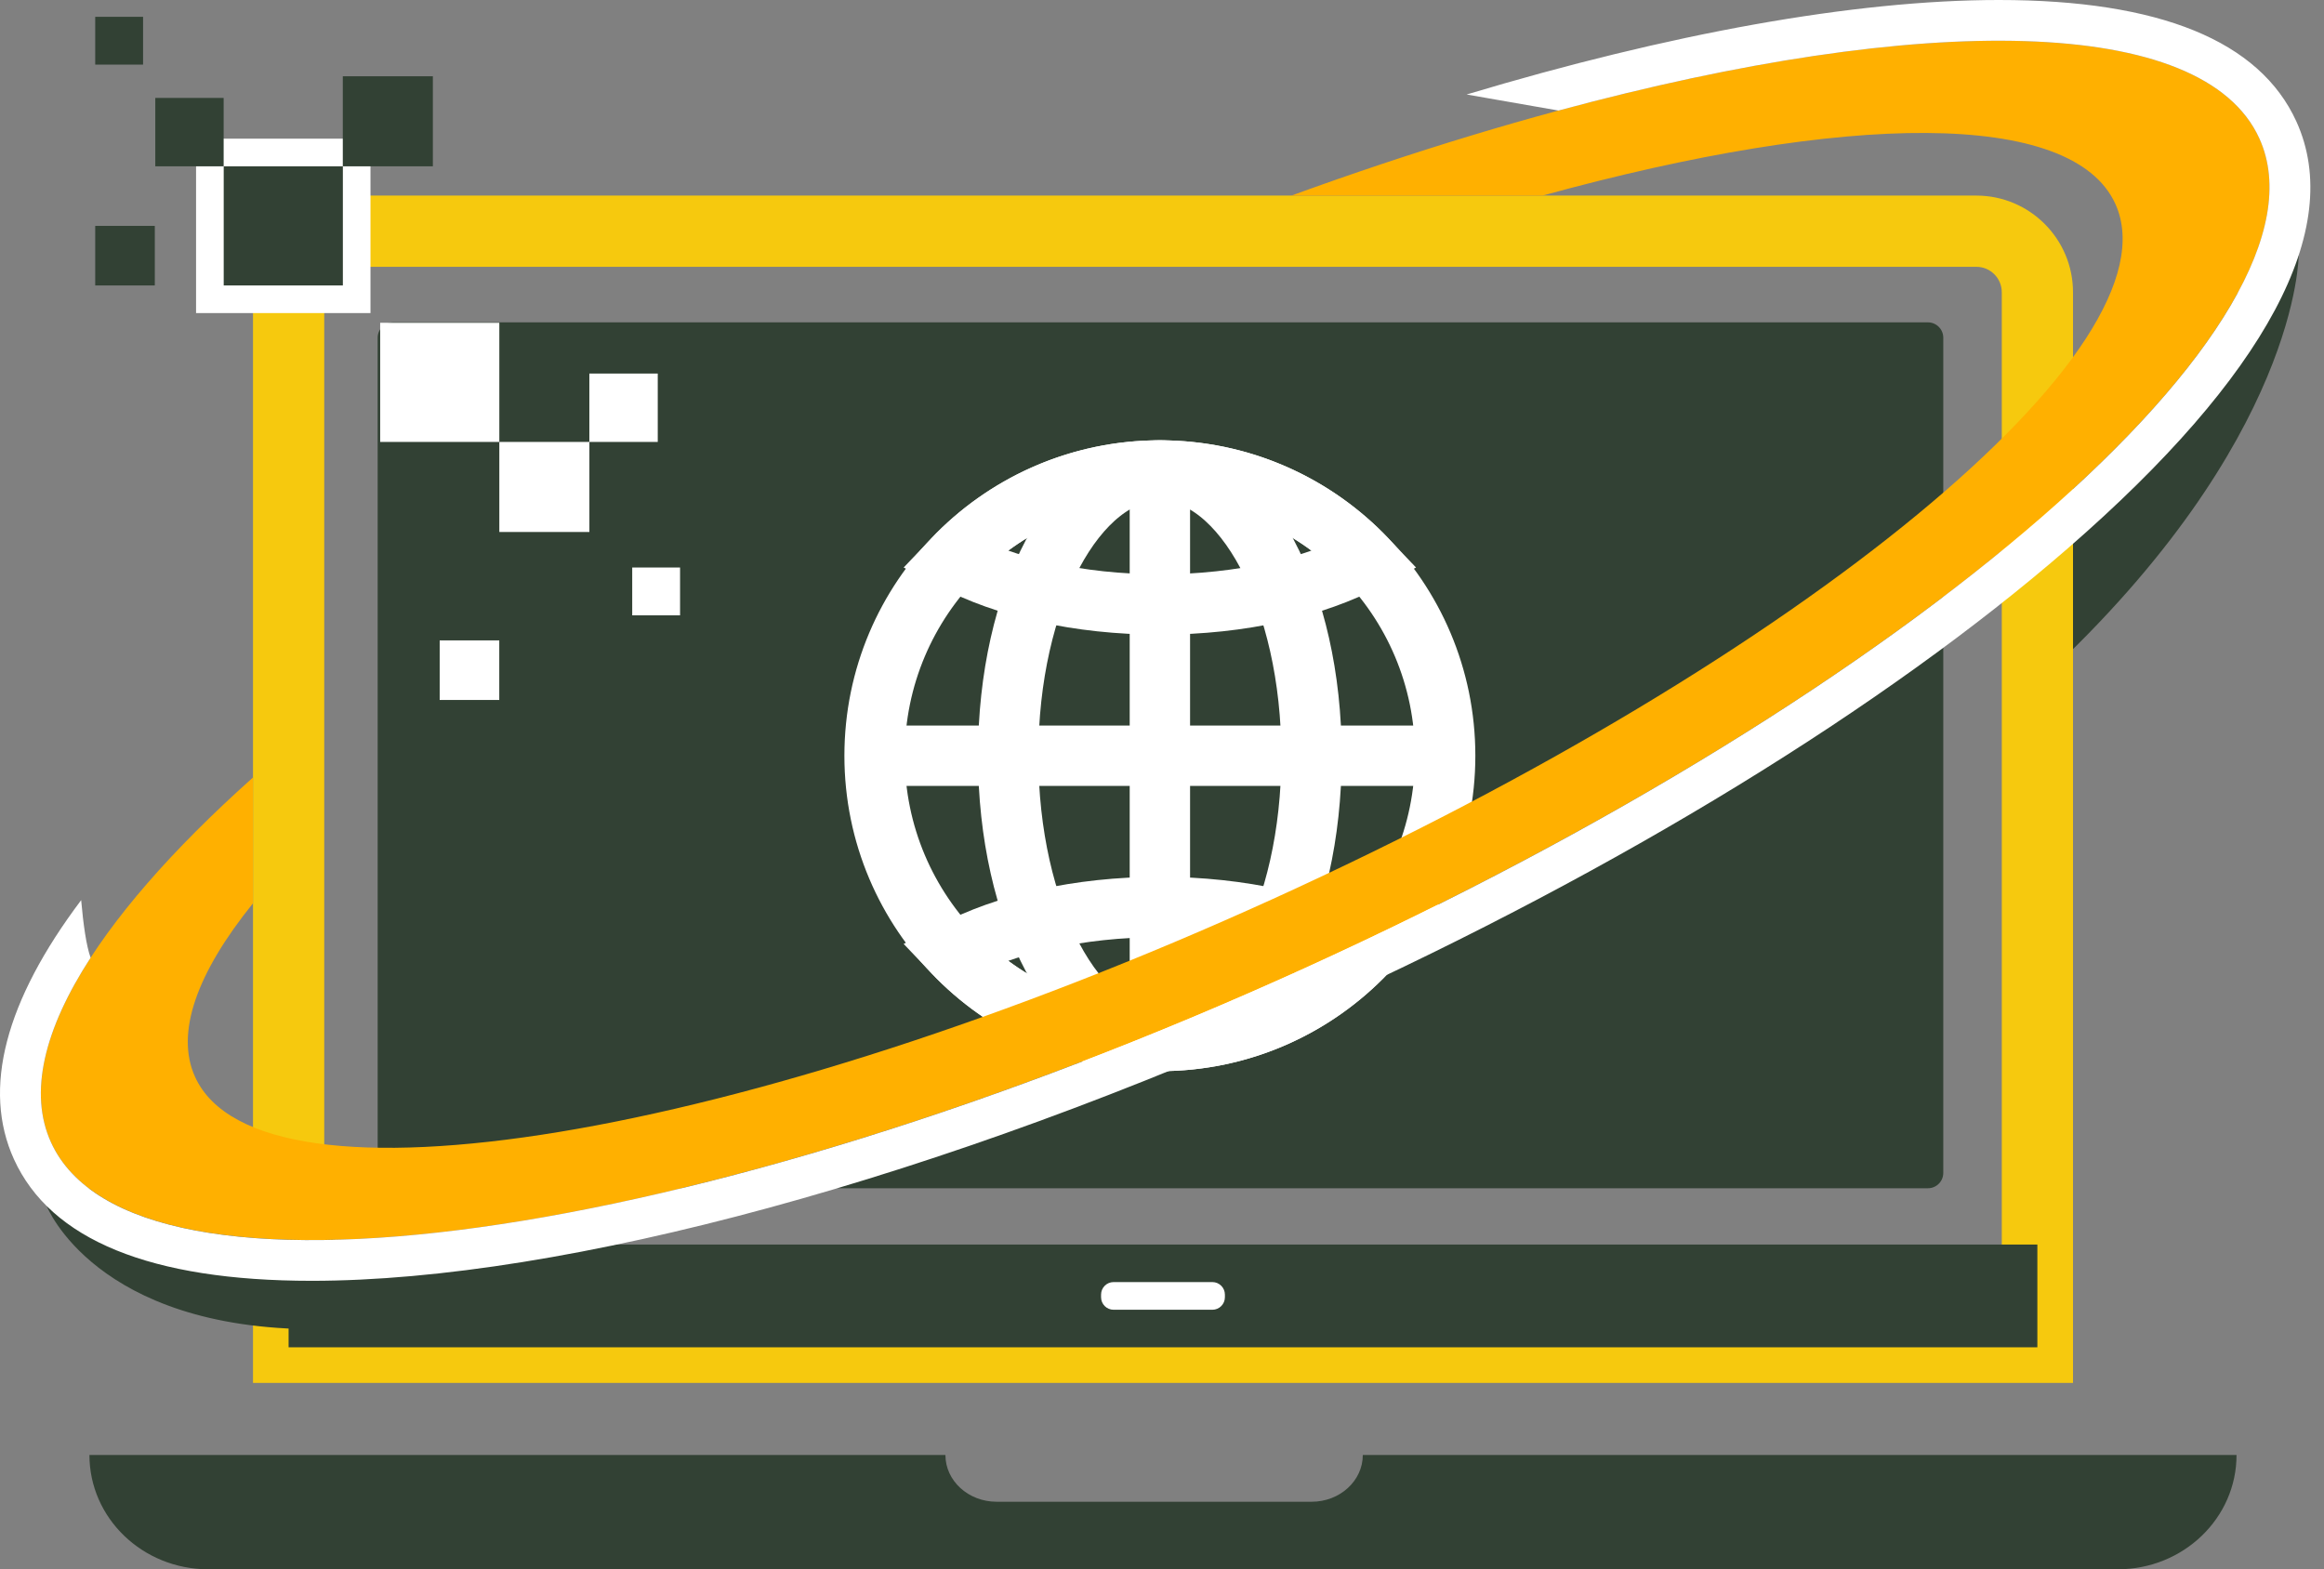 <svg width="77" height="52" viewBox="0 0 77 52" fill="none" xmlns="http://www.w3.org/2000/svg">
<rect x="0" y="0" width="77" height="52" fill="#808080" stroke="none"/>
<g id="Group">
<path id="Vector" d="M76.161 8.456C76.161 8.456 76.181 14.577 67.714 22.439V15.928L68.579 15.182L72.237 10.89L76.161 8.456Z" fill="#324134"/>
<g id="Group_2">
<g id="Group_3">
<g id="Group_4">
<g id="Group_5">
<g id="Group_6">
<path id="Vector_2" d="M68.684 45.824H8.383V9.684C8.383 7.918 9.82 6.481 11.585 6.481H65.482C67.248 6.481 68.684 7.918 68.684 9.684V45.824ZM10.743 43.464H66.324V9.684C66.324 9.219 65.947 8.841 65.481 8.841H11.585C11.121 8.841 10.743 9.219 10.743 9.684V43.464Z" fill="#F6C90E"/>
</g>
</g>
</g>
<g id="Group_7">
<g id="Group_8">
<path id="Vector_3" d="M12.513 38.865V11.191C12.513 10.91 12.741 10.682 13.022 10.682H63.877C64.158 10.682 64.386 10.91 64.386 11.191V38.865C64.386 39.146 64.158 39.374 63.877 39.374H13.022C12.741 39.374 12.513 39.146 12.513 38.865Z" fill="#324134"/>
</g>
</g>
<path id="Vector_4" d="M67.503 41.239H9.562V44.644H67.503V41.239Z" fill="#324134"/>
<path id="Vector_5" d="M1.549 39.965C1.549 39.965 3.149 44.049 10.493 44.045C16.836 44.042 12.158 41.406 12.158 41.406L7.452 39.965L4.124 38.881L1.549 39.965Z" fill="#324134"/>
<path id="Vector_6" d="M40.169 42.483H36.896C36.667 42.483 36.481 42.669 36.481 42.898V42.985C36.481 43.214 36.667 43.4 36.896 43.4H40.169C40.399 43.4 40.584 43.214 40.584 42.985V42.898C40.584 42.669 40.398 42.483 40.169 42.483Z" fill="white"/>
</g>
<path id="Vector_7" d="M45.153 48.213C45.153 49.069 44.393 49.762 43.456 49.762H33.021C32.084 49.762 31.324 49.068 31.324 48.213H2.963C2.963 50.304 4.725 52 6.899 52H70.166C72.34 52 74.102 50.304 74.102 48.213H45.153Z" fill="#324134"/>
</g>
<g id="Group_9">
<path id="Vector_8" d="M38.43 34.494C43.65 34.494 47.882 30.262 47.882 25.042C47.882 19.822 43.65 15.59 38.43 15.59C33.209 15.59 28.977 19.822 28.977 25.042C28.977 30.262 33.209 34.494 38.43 34.494Z" stroke="white" stroke-width="2" stroke-miterlimit="10"/>
<path id="Vector_9" d="M38.429 34.494C41.204 34.494 43.454 30.262 43.454 25.042C43.454 19.822 41.204 15.59 38.429 15.59C35.654 15.59 33.404 19.822 33.404 25.042C33.404 30.262 35.654 34.494 38.429 34.494Z" stroke="white" stroke-width="2" stroke-miterlimit="10"/>
<path id="Vector_10" d="M45.287 18.54C43.564 16.724 41.13 15.589 38.429 15.589C35.728 15.589 33.294 16.724 31.571 18.54C33.294 19.456 35.728 20.029 38.429 20.029C41.13 20.029 43.564 19.457 45.287 18.54Z" stroke="white" stroke-width="2" stroke-miterlimit="10"/>
<path id="Vector_11" d="M31.571 31.543C33.294 33.359 35.728 34.494 38.429 34.494C41.13 34.494 43.564 33.359 45.287 31.543C43.564 30.627 41.13 30.055 38.429 30.055C35.728 30.055 33.294 30.627 31.571 31.543Z" stroke="white" stroke-width="2" stroke-miterlimit="10"/>
<path id="Vector_12" d="M28.977 25.042H47.881" stroke="white" stroke-width="2" stroke-miterlimit="10"/>
<path id="Vector_13" d="M38.43 15.589V34.494" stroke="white" stroke-width="2" stroke-miterlimit="10"/>
</g>
<g id="Group_10">
<path id="Vector_14" d="M74.859 4.586C72.564 -0.462 59.047 0.563 42.787 6.481H51.109C61.139 3.722 68.659 3.615 70.087 6.756C72.239 11.489 59.74 21.801 42.171 29.789C24.602 37.778 8.614 40.416 6.463 35.684C5.798 34.221 6.533 32.226 8.382 29.932V25.763C3.011 30.559 0.369 34.946 1.691 37.853C4.42 43.855 23.012 41.273 43.216 32.087C63.421 22.901 77.588 10.588 74.859 4.586Z" fill="#FFB000"/>
</g>
<path id="Vector_15" d="M76.086 4.028C74.87 1.355 71.552 0 66.224 0C61.44 0 55.311 1.114 48.593 3.131L51.637 3.663C63.745 0.393 72.996 0.49 74.858 4.586C77.587 10.588 63.42 22.901 43.215 32.088C23.01 41.274 4.419 43.856 1.69 37.854C0.947 36.219 1.457 34.115 3.002 31.734C2.86 31.345 2.76 30.63 2.689 29.827C0.172 33.169 -0.597 36.081 0.462 38.412C1.678 41.085 4.996 42.441 10.324 42.441C18.703 42.441 31.207 39.029 43.773 33.316C53.661 28.821 62.45 23.439 68.522 18.161C75.081 12.459 77.697 7.572 76.086 4.028Z" fill="white"/>
<path id="Vector_16" d="M16.544 10.696H12.596V14.644H16.544V10.696Z" fill="white"/>
<g id="Group_11">
<path id="Vector_17" d="M11.817 5.053H6.953V9.917H11.817V5.053Z" fill="#324134"/>
<path id="Vector_18" d="M11.36 5.511V9.459H7.412V5.511H11.36ZM12.275 4.595H11.36H7.412H6.496V5.511V9.459V10.374H7.412H11.36H12.275V9.459V5.511V4.595Z" fill="white"/>
</g>
<path id="Vector_19" d="M19.528 14.644H16.544V17.628H19.528V14.644Z" fill="white"/>
<path id="Vector_20" d="M21.793 12.378H19.527V14.644H21.793V12.378Z" fill="white"/>
<path id="Vector_21" d="M16.542 21.22H14.568V23.194H16.542V21.22Z" fill="white"/>
<path id="Vector_22" d="M22.532 18.805H20.947V20.39H22.532V18.805Z" fill="white"/>
<path id="Vector_23" d="M4.74 0.557H3.155V2.141H4.74V0.557Z" fill="#324134"/>
<path id="Vector_24" d="M14.342 2.527H11.358V5.511H14.342V2.527Z" fill="#324134"/>
<path id="Vector_25" d="M7.41 3.245H5.145V5.511H7.41V3.245Z" fill="#324134"/>
<path id="Vector_26" d="M5.129 7.485H3.155V9.459H5.129V7.485Z" fill="#324134"/>
</g>
</svg>
